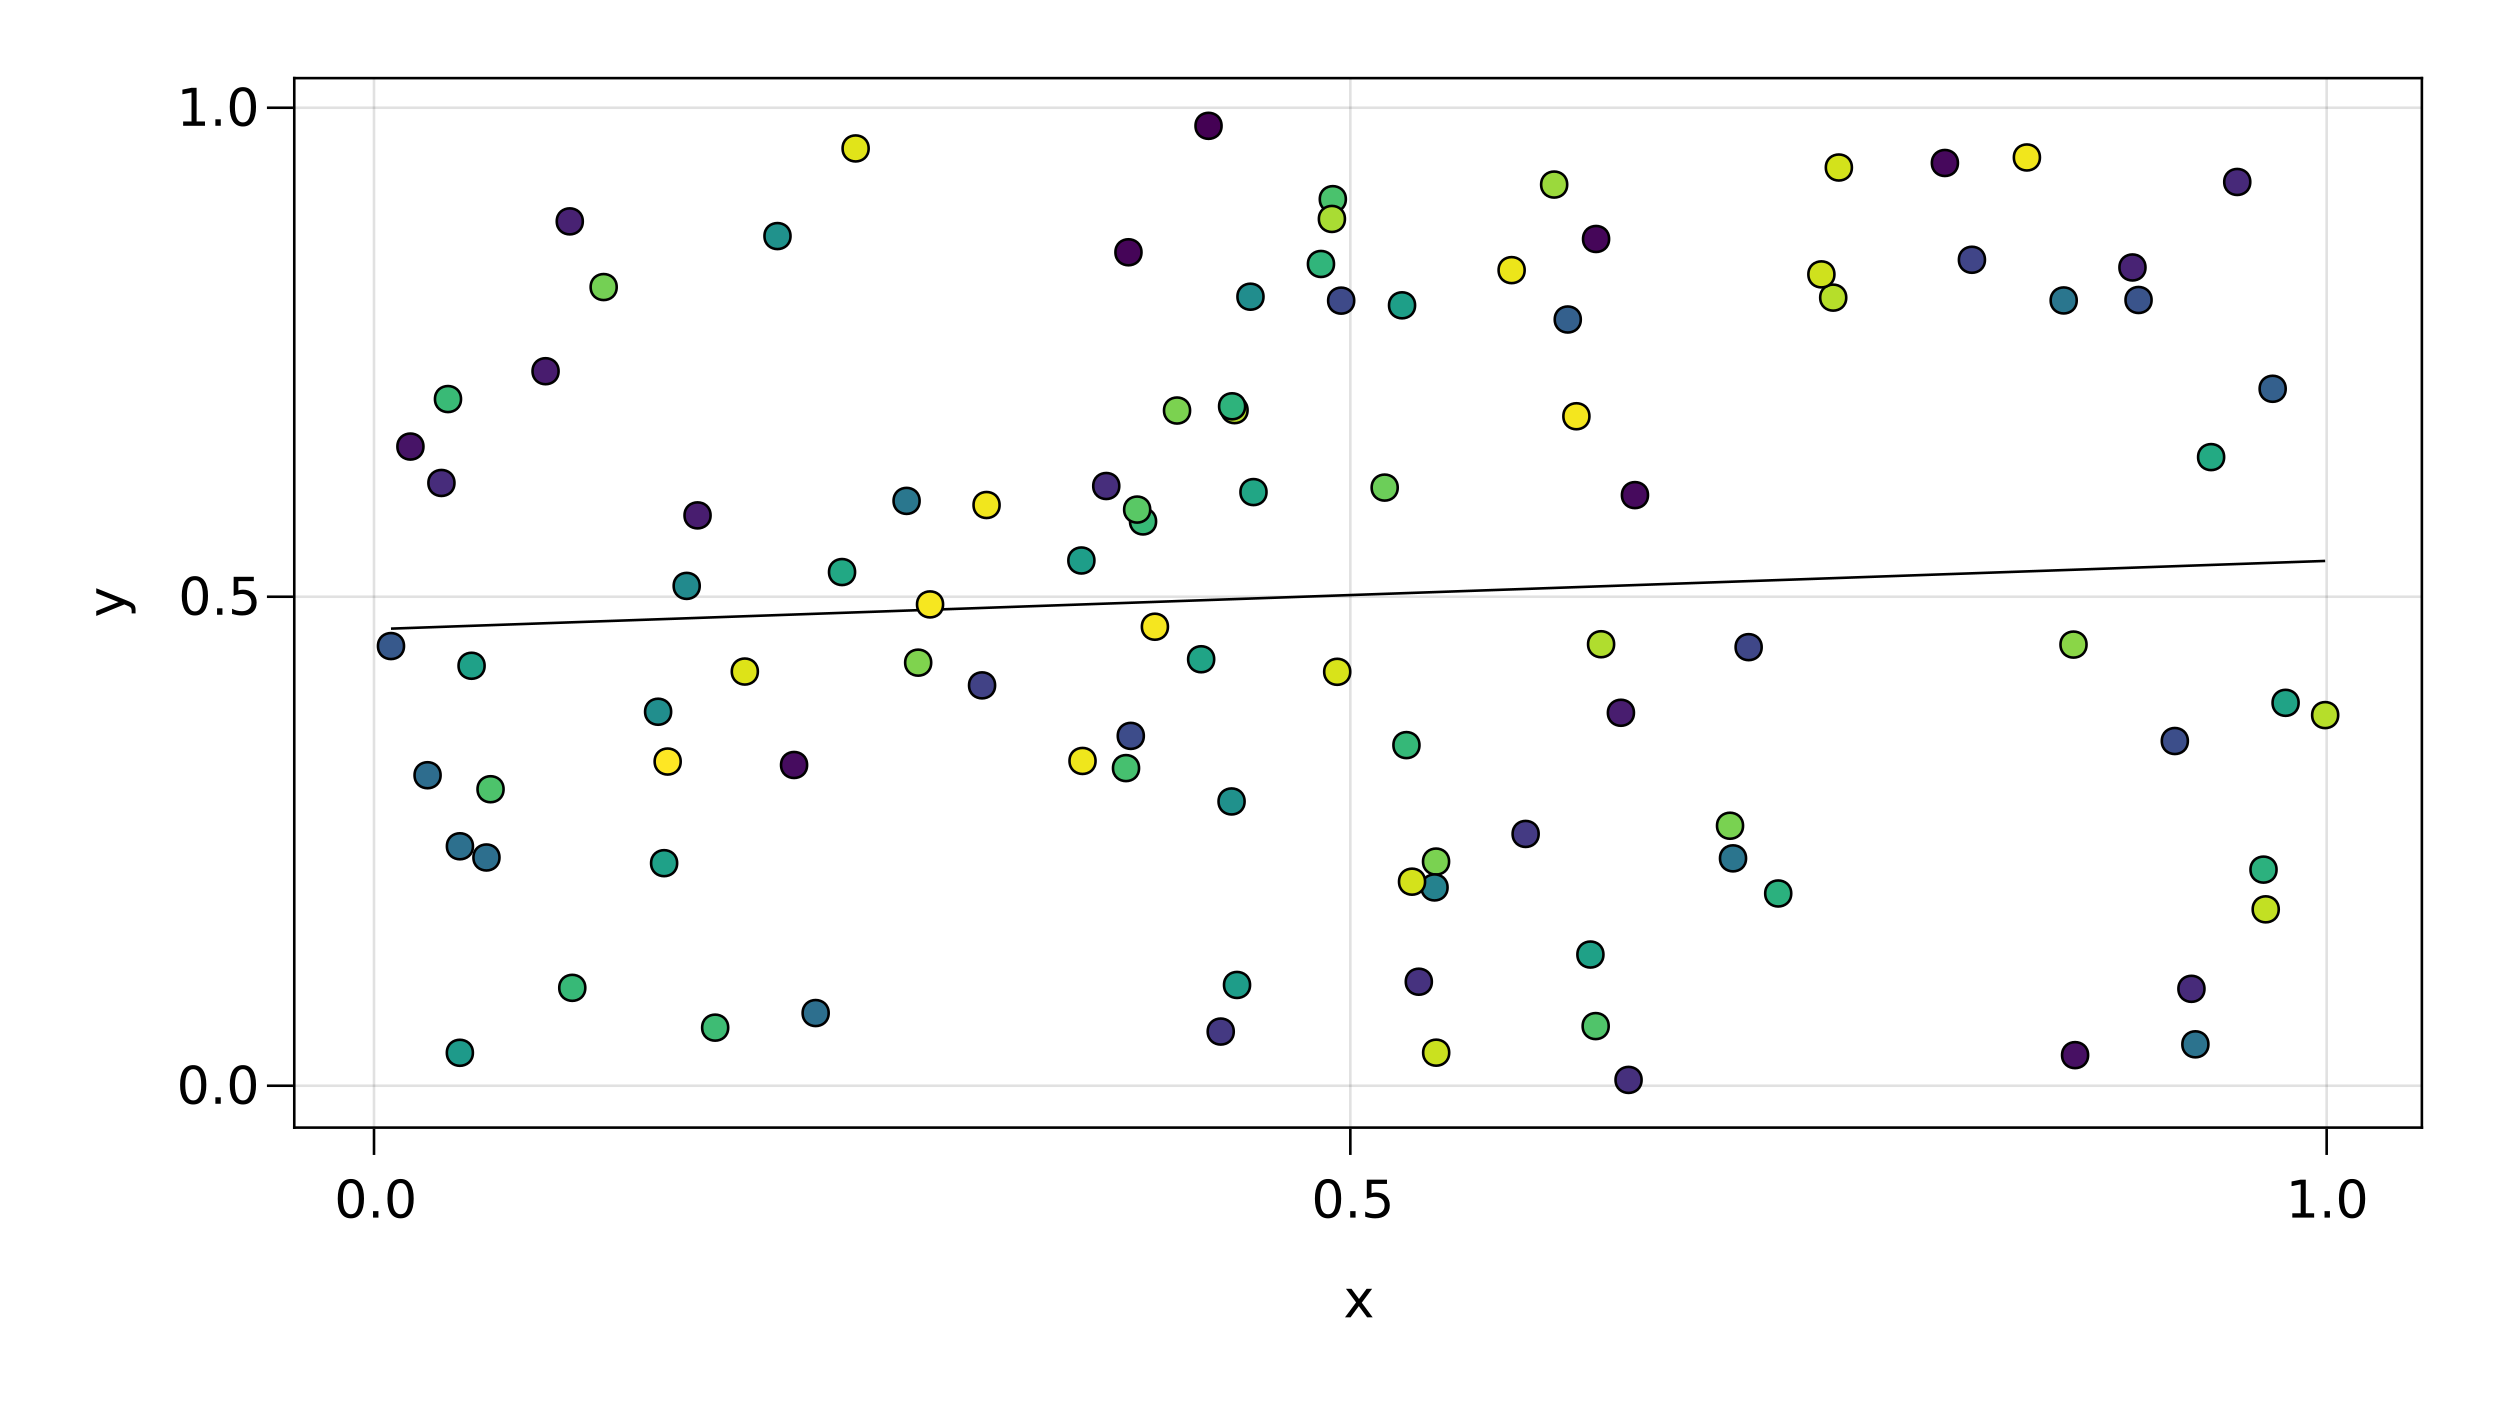 <?xml version="1.0" encoding="UTF-8"?>
<svg xmlns="http://www.w3.org/2000/svg" xmlns:xlink="http://www.w3.org/1999/xlink" width="960pt" height="540pt" viewBox="0 0 960 540" version="1.1">
<defs>
<g>
<symbol overflow="visible" id="glyph0-0">
<path style="stroke:none;" d="M 1 3.531 L 1 -14.109 L 11 -14.109 L 11 3.531 Z M 2.125 2.422 L 9.891 2.422 L 9.891 -12.984 L 2.125 -12.984 Z M 2.125 2.422 "/>
</symbol>
<symbol overflow="visible" id="glyph0-1">
<path style="stroke:none;" d="M 6.359 -13.281 C 5.336 -13.281 4.57 -12.781 4.062 -11.781 C 3.551 -10.781 3.297 -9.281 3.297 -7.281 C 3.297 -5.281 3.551 -3.781 4.062 -2.781 C 4.57 -1.781 5.336 -1.281 6.359 -1.281 C 7.379 -1.281 8.145 -1.781 8.656 -2.781 C 9.164 -3.781 9.422 -5.281 9.422 -7.281 C 9.422 -9.281 9.164 -10.781 8.656 -11.781 C 8.145 -12.781 7.379 -13.281 6.359 -13.281 Z M 6.359 -14.844 C 7.992 -14.844 9.238 -14.195 10.094 -12.906 C 10.957 -11.613 11.391 -9.738 11.391 -7.281 C 11.391 -4.82 10.957 -2.945 10.094 -1.656 C 9.238 -0.363 7.992 0.281 6.359 0.281 C 4.723 0.281 3.473 -0.363 2.609 -1.656 C 1.742 -2.945 1.312 -4.82 1.312 -7.281 C 1.312 -9.738 1.742 -11.613 2.609 -12.906 C 3.473 -14.195 4.723 -14.844 6.359 -14.844 Z M 6.359 -14.844 "/>
</symbol>
<symbol overflow="visible" id="glyph1-0">
<path style="stroke:none;" d="M 1 3.531 L 1 -14.109 L 11 -14.109 L 11 3.531 Z M 2.125 2.422 L 9.891 2.422 L 9.891 -12.984 L 2.125 -12.984 Z M 2.125 2.422 "/>
</symbol>
<symbol overflow="visible" id="glyph1-1">
<path style="stroke:none;" d="M 2.141 -2.484 L 4.203 -2.484 L 4.203 0 L 2.141 0 Z M 2.141 -2.484 "/>
</symbol>
<symbol overflow="visible" id="glyph1-2">
<path style="stroke:none;" d="M 6.359 -13.281 C 5.336 -13.281 4.57 -12.781 4.062 -11.781 C 3.551 -10.781 3.297 -9.281 3.297 -7.281 C 3.297 -5.281 3.551 -3.781 4.062 -2.781 C 4.57 -1.781 5.336 -1.281 6.359 -1.281 C 7.379 -1.281 8.145 -1.781 8.656 -2.781 C 9.164 -3.781 9.422 -5.281 9.422 -7.281 C 9.422 -9.281 9.164 -10.781 8.656 -11.781 C 8.145 -12.781 7.379 -13.281 6.359 -13.281 Z M 6.359 -14.844 C 7.992 -14.844 9.238 -14.195 10.094 -12.906 C 10.957 -11.613 11.391 -9.738 11.391 -7.281 C 11.391 -4.82 10.957 -2.945 10.094 -1.656 C 9.238 -0.363 7.992 0.281 6.359 0.281 C 4.723 0.281 3.473 -0.363 2.609 -1.656 C 1.742 -2.945 1.312 -4.82 1.312 -7.281 C 1.312 -9.738 1.742 -11.613 2.609 -12.906 C 3.473 -14.195 4.723 -14.844 6.359 -14.844 Z M 6.359 -14.844 "/>
</symbol>
<symbol overflow="visible" id="glyph1-3">
<path style="stroke:none;" d="M 2.156 -14.578 L 9.906 -14.578 L 9.906 -12.922 L 3.969 -12.922 L 3.969 -9.344 C 4.25 -9.445 4.531 -9.52 4.812 -9.562 C 5.102 -9.613 5.395 -9.641 5.688 -9.641 C 7.312 -9.641 8.598 -9.191 9.547 -8.297 C 10.504 -7.41 10.984 -6.203 10.984 -4.672 C 10.984 -3.109 10.492 -1.891 9.516 -1.016 C 8.535 -0.148 7.156 0.281 5.375 0.281 C 4.77 0.281 4.148 0.227 3.516 0.125 C 2.879 0.02 2.223 -0.133 1.547 -0.344 L 1.547 -2.328 C 2.129 -2.004 2.734 -1.766 3.359 -1.609 C 3.984 -1.453 4.645 -1.375 5.344 -1.375 C 6.469 -1.375 7.359 -1.672 8.016 -2.266 C 8.672 -2.859 9 -3.66 9 -4.672 C 9 -5.691 8.672 -6.5 8.016 -7.094 C 7.359 -7.688 6.469 -7.984 5.344 -7.984 C 4.812 -7.984 4.285 -7.922 3.766 -7.797 C 3.242 -7.68 2.707 -7.5 2.156 -7.25 Z M 2.156 -14.578 "/>
</symbol>
<symbol overflow="visible" id="glyph1-4">
<path style="stroke:none;" d="M 2.484 -1.656 L 5.703 -1.656 L 5.703 -12.781 L 2.203 -12.078 L 2.203 -13.875 L 5.688 -14.578 L 7.656 -14.578 L 7.656 -1.656 L 10.875 -1.656 L 10.875 0 L 2.484 0 Z M 2.484 -1.656 "/>
</symbol>
<symbol overflow="visible" id="glyph2-0">
<path style="stroke:none;" d="M 1 3.531 L 1 -14.109 L 11 -14.109 L 11 3.531 Z M 2.125 2.422 L 9.891 2.422 L 9.891 -12.984 L 2.125 -12.984 Z M 2.125 2.422 "/>
</symbol>
<symbol overflow="visible" id="glyph2-1">
<path style="stroke:none;" d="M 6.359 -13.281 C 5.336 -13.281 4.57 -12.781 4.062 -11.781 C 3.551 -10.781 3.297 -9.281 3.297 -7.281 C 3.297 -5.281 3.551 -3.781 4.062 -2.781 C 4.57 -1.781 5.336 -1.281 6.359 -1.281 C 7.379 -1.281 8.145 -1.781 8.656 -2.781 C 9.164 -3.781 9.422 -5.281 9.422 -7.281 C 9.422 -9.281 9.164 -10.781 8.656 -11.781 C 8.145 -12.781 7.379 -13.281 6.359 -13.281 Z M 6.359 -14.844 C 7.992 -14.844 9.238 -14.195 10.094 -12.906 C 10.957 -11.613 11.391 -9.738 11.391 -7.281 C 11.391 -4.82 10.957 -2.945 10.094 -1.656 C 9.238 -0.363 7.992 0.281 6.359 0.281 C 4.723 0.281 3.473 -0.363 2.609 -1.656 C 1.742 -2.945 1.312 -4.82 1.312 -7.281 C 1.312 -9.738 1.742 -11.613 2.609 -12.906 C 3.473 -14.195 4.723 -14.844 6.359 -14.844 Z M 6.359 -14.844 "/>
</symbol>
<symbol overflow="visible" id="glyph3-0">
<path style="stroke:none;" d="M 1 3.531 L 1 -14.109 L 11 -14.109 L 11 3.531 Z M 2.125 2.422 L 9.891 2.422 L 9.891 -12.984 L 2.125 -12.984 Z M 2.125 2.422 "/>
</symbol>
<symbol overflow="visible" id="glyph3-1">
<path style="stroke:none;" d="M 10.984 -10.938 L 7.016 -5.609 L 11.188 0 L 9.062 0 L 5.875 -4.297 L 2.703 0 L 0.578 0 L 4.828 -5.719 L 0.938 -10.938 L 3.062 -10.938 L 5.953 -7.047 L 8.859 -10.938 Z M 10.984 -10.938 "/>
</symbol>
<symbol overflow="visible" id="glyph4-0">
<path style="stroke:none;" d="M 1 3.531 L 1 -14.109 L 11 -14.109 L 11 3.531 Z M 2.125 2.422 L 9.891 2.422 L 9.891 -12.984 L 2.125 -12.984 Z M 2.125 2.422 "/>
</symbol>
<symbol overflow="visible" id="glyph4-1">
<path style="stroke:none;" d="M 6.359 -13.281 C 5.336 -13.281 4.57 -12.781 4.062 -11.781 C 3.551 -10.781 3.297 -9.281 3.297 -7.281 C 3.297 -5.281 3.551 -3.781 4.062 -2.781 C 4.57 -1.781 5.336 -1.281 6.359 -1.281 C 7.379 -1.281 8.145 -1.781 8.656 -2.781 C 9.164 -3.781 9.422 -5.281 9.422 -7.281 C 9.422 -9.281 9.164 -10.781 8.656 -11.781 C 8.145 -12.781 7.379 -13.281 6.359 -13.281 Z M 6.359 -14.844 C 7.992 -14.844 9.238 -14.195 10.094 -12.906 C 10.957 -11.613 11.391 -9.738 11.391 -7.281 C 11.391 -4.82 10.957 -2.945 10.094 -1.656 C 9.238 -0.363 7.992 0.281 6.359 0.281 C 4.723 0.281 3.473 -0.363 2.609 -1.656 C 1.742 -2.945 1.312 -4.82 1.312 -7.281 C 1.312 -9.738 1.742 -11.613 2.609 -12.906 C 3.473 -14.195 4.723 -14.844 6.359 -14.844 Z M 6.359 -14.844 "/>
</symbol>
<symbol overflow="visible" id="glyph5-0">
<path style="stroke:none;" d="M 1 3.531 L 1 -14.109 L 11 -14.109 L 11 3.531 Z M 2.125 2.422 L 9.891 2.422 L 9.891 -12.984 L 2.125 -12.984 Z M 2.125 2.422 "/>
</symbol>
<symbol overflow="visible" id="glyph5-1">
<path style="stroke:none;" d="M 2.141 -2.484 L 4.203 -2.484 L 4.203 0 L 2.141 0 Z M 2.141 -2.484 "/>
</symbol>
<symbol overflow="visible" id="glyph5-2">
<path style="stroke:none;" d="M 6.359 -13.281 C 5.336 -13.281 4.57 -12.781 4.062 -11.781 C 3.551 -10.781 3.297 -9.281 3.297 -7.281 C 3.297 -5.281 3.551 -3.781 4.062 -2.781 C 4.57 -1.781 5.336 -1.281 6.359 -1.281 C 7.379 -1.281 8.145 -1.781 8.656 -2.781 C 9.164 -3.781 9.422 -5.281 9.422 -7.281 C 9.422 -9.281 9.164 -10.781 8.656 -11.781 C 8.145 -12.781 7.379 -13.281 6.359 -13.281 Z M 6.359 -14.844 C 7.992 -14.844 9.238 -14.195 10.094 -12.906 C 10.957 -11.613 11.391 -9.738 11.391 -7.281 C 11.391 -4.82 10.957 -2.945 10.094 -1.656 C 9.238 -0.363 7.992 0.281 6.359 0.281 C 4.723 0.281 3.473 -0.363 2.609 -1.656 C 1.742 -2.945 1.312 -4.82 1.312 -7.281 C 1.312 -9.738 1.742 -11.613 2.609 -12.906 C 3.473 -14.195 4.723 -14.844 6.359 -14.844 Z M 6.359 -14.844 "/>
</symbol>
<symbol overflow="visible" id="glyph6-0">
<path style="stroke:none;" d="M 1 3.531 L 1 -14.109 L 11 -14.109 L 11 3.531 Z M 2.125 2.422 L 9.891 2.422 L 9.891 -12.984 L 2.125 -12.984 Z M 2.125 2.422 "/>
</symbol>
<symbol overflow="visible" id="glyph6-1">
<path style="stroke:none;" d="M 6.359 -13.281 C 5.336 -13.281 4.57 -12.781 4.062 -11.781 C 3.551 -10.781 3.297 -9.281 3.297 -7.281 C 3.297 -5.281 3.551 -3.781 4.062 -2.781 C 4.57 -1.781 5.336 -1.281 6.359 -1.281 C 7.379 -1.281 8.145 -1.781 8.656 -2.781 C 9.164 -3.781 9.422 -5.281 9.422 -7.281 C 9.422 -9.281 9.164 -10.781 8.656 -11.781 C 8.145 -12.781 7.379 -13.281 6.359 -13.281 Z M 6.359 -14.844 C 7.992 -14.844 9.238 -14.195 10.094 -12.906 C 10.957 -11.613 11.391 -9.738 11.391 -7.281 C 11.391 -4.82 10.957 -2.945 10.094 -1.656 C 9.238 -0.363 7.992 0.281 6.359 0.281 C 4.723 0.281 3.473 -0.363 2.609 -1.656 C 1.742 -2.945 1.312 -4.82 1.312 -7.281 C 1.312 -9.738 1.742 -11.613 2.609 -12.906 C 3.473 -14.195 4.723 -14.844 6.359 -14.844 Z M 6.359 -14.844 "/>
</symbol>
<symbol overflow="visible" id="glyph7-0">
<path style="stroke:none;" d="M 1 3.531 L 1 -14.109 L 11 -14.109 L 11 3.531 Z M 2.125 2.422 L 9.891 2.422 L 9.891 -12.984 L 2.125 -12.984 Z M 2.125 2.422 "/>
</symbol>
<symbol overflow="visible" id="glyph7-1">
<path style="stroke:none;" d="M 2.141 -2.484 L 4.203 -2.484 L 4.203 0 L 2.141 0 Z M 2.141 -2.484 "/>
</symbol>
<symbol overflow="visible" id="glyph7-2">
<path style="stroke:none;" d="M 2.156 -14.578 L 9.906 -14.578 L 9.906 -12.922 L 3.969 -12.922 L 3.969 -9.344 C 4.25 -9.445 4.531 -9.52 4.812 -9.562 C 5.102 -9.613 5.395 -9.641 5.688 -9.641 C 7.312 -9.641 8.598 -9.191 9.547 -8.297 C 10.504 -7.41 10.984 -6.203 10.984 -4.672 C 10.984 -3.109 10.492 -1.891 9.516 -1.016 C 8.535 -0.148 7.156 0.281 5.375 0.281 C 4.77 0.281 4.148 0.227 3.516 0.125 C 2.879 0.02 2.223 -0.133 1.547 -0.344 L 1.547 -2.328 C 2.129 -2.004 2.734 -1.766 3.359 -1.609 C 3.984 -1.453 4.645 -1.375 5.344 -1.375 C 6.469 -1.375 7.359 -1.672 8.016 -2.266 C 8.672 -2.859 9 -3.66 9 -4.672 C 9 -5.691 8.672 -6.5 8.016 -7.094 C 7.359 -7.688 6.469 -7.984 5.344 -7.984 C 4.812 -7.984 4.285 -7.922 3.766 -7.797 C 3.242 -7.68 2.707 -7.5 2.156 -7.25 Z M 2.156 -14.578 "/>
</symbol>
<symbol overflow="visible" id="glyph8-0">
<path style="stroke:none;" d="M 1 3.531 L 1 -14.109 L 11 -14.109 L 11 3.531 Z M 2.125 2.422 L 9.891 2.422 L 9.891 -12.984 L 2.125 -12.984 Z M 2.125 2.422 "/>
</symbol>
<symbol overflow="visible" id="glyph8-1">
<path style="stroke:none;" d="M 2.484 -1.656 L 5.703 -1.656 L 5.703 -12.781 L 2.203 -12.078 L 2.203 -13.875 L 5.688 -14.578 L 7.656 -14.578 L 7.656 -1.656 L 10.875 -1.656 L 10.875 0 L 2.484 0 Z M 2.484 -1.656 "/>
</symbol>
<symbol overflow="visible" id="glyph9-0">
<path style="stroke:none;" d="M 1 3.531 L 1 -14.109 L 11 -14.109 L 11 3.531 Z M 2.125 2.422 L 9.891 2.422 L 9.891 -12.984 L 2.125 -12.984 Z M 2.125 2.422 "/>
</symbol>
<symbol overflow="visible" id="glyph9-1">
<path style="stroke:none;" d="M 2.141 -2.484 L 4.203 -2.484 L 4.203 0 L 2.141 0 Z M 2.141 -2.484 "/>
</symbol>
<symbol overflow="visible" id="glyph9-2">
<path style="stroke:none;" d="M 6.359 -13.281 C 5.336 -13.281 4.57 -12.781 4.062 -11.781 C 3.551 -10.781 3.297 -9.281 3.297 -7.281 C 3.297 -5.281 3.551 -3.781 4.062 -2.781 C 4.57 -1.781 5.336 -1.281 6.359 -1.281 C 7.379 -1.281 8.145 -1.781 8.656 -2.781 C 9.164 -3.781 9.422 -5.281 9.422 -7.281 C 9.422 -9.281 9.164 -10.781 8.656 -11.781 C 8.145 -12.781 7.379 -13.281 6.359 -13.281 Z M 6.359 -14.844 C 7.992 -14.844 9.238 -14.195 10.094 -12.906 C 10.957 -11.613 11.391 -9.738 11.391 -7.281 C 11.391 -4.82 10.957 -2.945 10.094 -1.656 C 9.238 -0.363 7.992 0.281 6.359 0.281 C 4.723 0.281 3.473 -0.363 2.609 -1.656 C 1.742 -2.945 1.312 -4.82 1.312 -7.281 C 1.312 -9.738 1.742 -11.613 2.609 -12.906 C 3.473 -14.195 4.723 -14.844 6.359 -14.844 Z M 6.359 -14.844 "/>
</symbol>
<symbol overflow="visible" id="glyph10-0">
<path style="stroke:none;" d="M 3.531 -1 L -14.109 -1 L -14.109 -11 L 3.531 -11 Z M 2.422 -2.125 L 2.422 -9.891 L -12.984 -9.891 L -12.984 -2.125 Z M 2.422 -2.125 "/>
</symbol>
<symbol overflow="visible" id="glyph10-1">
<path style="stroke:none;" d="M 1.016 -6.438 C 2.316 -5.926 3.164 -5.43 3.562 -4.953 C 3.957 -4.473 4.156 -3.828 4.156 -3.016 L 4.156 -1.578 L 2.656 -1.578 L 2.656 -2.641 C 2.656 -3.129 2.535 -3.508 2.297 -3.781 C 2.066 -4.062 1.516 -4.367 0.641 -4.703 L -0.172 -5.016 L -10.938 -0.594 L -10.938 -2.5 L -2.391 -5.922 L -10.938 -9.344 L -10.938 -11.234 Z M 1.016 -6.438 "/>
</symbol>
</g>
<clipPath id="clip1">
  <path d="M 606 395 L 645 395 L 645 433 L 606 433 Z M 606 395 "/>
</clipPath>
<clipPath id="clip2">
  <path d="M 444 30 L 484 30 L 484 68 L 444 68 Z M 444 30 "/>
</clipPath>
</defs>
<g id="surface26">
<rect x="0" y="0" width="960" height="540" style="fill:rgb(100%,100%,100%);fill-opacity:1;stroke:none;"/>
<path style=" stroke:none;fill-rule:nonzero;fill:rgb(100%,100%,100%);fill-opacity:1;" d="M 113 433 L 930 433 L 930 30 L 113 30 Z M 113 433 "/>
<path style="fill:none;stroke-width:1;stroke-linecap:butt;stroke-linejoin:miter;stroke:rgb(0%,0%,0%);stroke-opacity:0.12;stroke-miterlimit:10;" d="M 143.621 433 L 143.621 30 "/>
<path style="fill:none;stroke-width:1;stroke-linecap:butt;stroke-linejoin:miter;stroke:rgb(0%,0%,0%);stroke-opacity:0.12;stroke-miterlimit:10;" d="M 518.531 433 L 518.531 30 "/>
<path style="fill:none;stroke-width:1;stroke-linecap:butt;stroke-linejoin:miter;stroke:rgb(0%,0%,0%);stroke-opacity:0.12;stroke-miterlimit:10;" d="M 893.438 433 L 893.438 30 "/>
<path style="fill:none;stroke-width:1;stroke-linecap:butt;stroke-linejoin:miter;stroke:rgb(0%,0%,0%);stroke-opacity:0.12;stroke-miterlimit:10;" d="M 113 416.922 L 930 416.922 "/>
<path style="fill:none;stroke-width:1;stroke-linecap:butt;stroke-linejoin:miter;stroke:rgb(0%,0%,0%);stroke-opacity:0.12;stroke-miterlimit:10;" d="M 113 229.148 L 930 229.148 "/>
<path style="fill:none;stroke-width:1;stroke-linecap:butt;stroke-linejoin:miter;stroke:rgb(0%,0%,0%);stroke-opacity:0.12;stroke-miterlimit:10;" d="M 113 41.375 L 930 41.375 "/>
<g style="fill:rgb(0%,0%,0%);fill-opacity:1;">
  <use xlink:href="#glyph0-1" x="128.383" y="467.562"/>
</g>
<g style="fill:rgb(0%,0%,0%);fill-opacity:1;">
  <use xlink:href="#glyph1-1" x="141.109" y="467.562"/>
</g>
<g style="fill:rgb(0%,0%,0%);fill-opacity:1;">
  <use xlink:href="#glyph1-2" x="147.465" y="467.562"/>
</g>
<g style="fill:rgb(0%,0%,0%);fill-opacity:1;">
  <use xlink:href="#glyph2-1" x="503.613" y="467.562"/>
</g>
<g style="fill:rgb(0%,0%,0%);fill-opacity:1;">
  <use xlink:href="#glyph1-1" x="516.336" y="467.562"/>
</g>
<g style="fill:rgb(0%,0%,0%);fill-opacity:1;">
  <use xlink:href="#glyph1-3" x="522.695" y="467.562"/>
</g>
<g style="fill:rgb(0%,0%,0%);fill-opacity:1;">
  <use xlink:href="#glyph1-4" x="877.758" y="467.562"/>
</g>
<g style="fill:rgb(0%,0%,0%);fill-opacity:1;">
  <use xlink:href="#glyph1-1" x="890.484" y="467.562"/>
</g>
<g style="fill:rgb(0%,0%,0%);fill-opacity:1;">
  <use xlink:href="#glyph1-2" x="896.84" y="467.562"/>
</g>
<g style="fill:rgb(0%,0%,0%);fill-opacity:1;">
  <use xlink:href="#glyph3-1" x="515.91" y="505.844"/>
</g>
<g style="fill:rgb(0%,0%,0%);fill-opacity:1;">
  <use xlink:href="#glyph4-1" x="67.84" y="423.844"/>
</g>
<g style="fill:rgb(0%,0%,0%);fill-opacity:1;">
  <use xlink:href="#glyph5-1" x="80.566" y="423.844"/>
</g>
<g style="fill:rgb(0%,0%,0%);fill-opacity:1;">
  <use xlink:href="#glyph5-2" x="86.922" y="423.844"/>
</g>
<g style="fill:rgb(0%,0%,0%);fill-opacity:1;">
  <use xlink:href="#glyph6-1" x="68.484" y="236.07"/>
</g>
<g style="fill:rgb(0%,0%,0%);fill-opacity:1;">
  <use xlink:href="#glyph7-1" x="81.211" y="236.07"/>
</g>
<g style="fill:rgb(0%,0%,0%);fill-opacity:1;">
  <use xlink:href="#glyph7-2" x="87.566" y="236.07"/>
</g>
<g style="fill:rgb(0%,0%,0%);fill-opacity:1;">
  <use xlink:href="#glyph8-1" x="67.84" y="48.297"/>
</g>
<g style="fill:rgb(0%,0%,0%);fill-opacity:1;">
  <use xlink:href="#glyph9-1" x="80.566" y="48.297"/>
</g>
<g style="fill:rgb(0%,0%,0%);fill-opacity:1;">
  <use xlink:href="#glyph9-2" x="86.922" y="48.297"/>
</g>
<g style="fill:rgb(0%,0%,0%);fill-opacity:1;">
  <use xlink:href="#glyph10-1" x="47.898" y="237.121"/>
</g>
<path style="fill:none;stroke-width:1;stroke-linecap:butt;stroke-linejoin:miter;stroke:rgb(0%,0%,0%);stroke-opacity:1;stroke-miterlimit:10;" d="M 150.137 241.395 L 157.637 241.133 L 165.141 240.871 L 172.645 240.605 L 180.145 240.344 L 187.648 240.082 L 195.148 239.82 L 202.652 239.559 L 210.156 239.293 L 217.656 239.031 L 225.16 238.77 L 232.66 238.508 L 240.164 238.246 L 247.668 237.98 L 255.168 237.719 L 262.672 237.457 L 270.172 237.195 L 277.676 236.93 L 285.176 236.668 L 300.184 236.145 L 307.684 235.883 L 315.188 235.617 L 322.688 235.355 L 337.695 234.832 L 345.195 234.566 L 352.699 234.305 L 360.199 234.043 L 375.207 233.52 L 382.707 233.254 L 390.211 232.992 L 397.711 232.73 L 405.215 232.469 L 412.715 232.207 L 420.219 231.941 L 427.723 231.68 L 435.223 231.418 L 442.727 231.156 L 450.227 230.891 L 465.234 230.367 L 472.734 230.105 L 480.238 229.844 L 487.738 229.578 L 502.746 229.055 L 510.246 228.793 L 517.75 228.531 L 525.25 228.266 L 532.754 228.004 L 540.254 227.742 L 547.758 227.48 L 555.262 227.215 L 562.762 226.953 L 570.266 226.691 L 577.766 226.43 L 585.27 226.168 L 592.773 225.902 L 600.273 225.641 L 607.777 225.379 L 615.277 225.117 L 622.781 224.855 L 630.285 224.59 L 637.785 224.328 L 645.289 224.066 L 652.789 223.805 L 660.293 223.539 L 667.793 223.277 L 682.801 222.754 L 690.301 222.492 L 697.805 222.227 L 705.305 221.965 L 720.312 221.441 L 727.812 221.18 L 735.316 220.914 L 742.816 220.652 L 757.824 220.129 L 765.324 219.863 L 772.828 219.602 L 780.328 219.34 L 787.832 219.078 L 795.332 218.816 L 802.836 218.551 L 810.34 218.289 L 817.84 218.027 L 825.344 217.766 L 832.844 217.504 L 840.348 217.238 L 847.852 216.977 L 855.352 216.715 L 862.855 216.453 L 870.355 216.188 L 885.363 215.664 L 892.863 215.402 "/>
<path style="fill-rule:nonzero;fill:rgb(47.663%,82.103%,31.864%);fill-opacity:1;stroke-width:1;stroke-linecap:butt;stroke-linejoin:miter;stroke:rgb(0%,0%,0%);stroke-opacity:1;stroke-miterlimit:10;" d="M 556.445 330.844 C 556.445 337.508 546.445 337.508 546.445 330.844 C 546.445 324.176 556.445 324.176 556.445 330.844 "/>
<path style="fill-rule:nonzero;fill:rgb(27.506%,3.92%,36.547%);fill-opacity:1;stroke-width:1;stroke-linecap:butt;stroke-linejoin:miter;stroke:rgb(0%,0%,0%);stroke-opacity:1;stroke-miterlimit:10;" d="M 632.824 190.125 C 632.824 196.793 622.824 196.793 622.824 190.125 C 622.824 183.461 632.824 183.461 632.824 190.125 "/>
<path style="fill-rule:nonzero;fill:rgb(82.72%,88.494%,10.847%);fill-opacity:1;stroke-width:1;stroke-linecap:butt;stroke-linejoin:miter;stroke:rgb(0%,0%,0%);stroke-opacity:1;stroke-miterlimit:10;" d="M 711.121 64.328 C 711.121 70.996 701.121 70.996 701.121 64.328 C 701.121 57.66 711.121 57.66 711.121 64.328 "/>
<path style="fill-rule:nonzero;fill:rgb(69.114%,86.56%,18.154%);fill-opacity:1;stroke-width:1;stroke-linecap:butt;stroke-linejoin:miter;stroke:rgb(0%,0%,0%);stroke-opacity:1;stroke-miterlimit:10;" d="M 619.816 247.387 C 619.816 254.055 609.816 254.055 609.816 247.387 C 609.816 240.723 619.816 240.723 619.816 247.387 "/>
<path style="fill-rule:nonzero;fill:rgb(18.146%,42.811%,55.716%);fill-opacity:1;stroke-width:1;stroke-linecap:butt;stroke-linejoin:miter;stroke:rgb(0%,0%,0%);stroke-opacity:1;stroke-miterlimit:10;" d="M 169.188 297.688 C 169.188 304.355 159.188 304.355 159.188 297.688 C 159.188 291.02 169.188 291.02 169.188 297.688 "/>
<path style="fill-rule:nonzero;fill:rgb(16.815%,45.998%,55.804%);fill-opacity:1;stroke-width:1;stroke-linecap:butt;stroke-linejoin:miter;stroke:rgb(0%,0%,0%);stroke-opacity:1;stroke-miterlimit:10;" d="M 670.48 329.605 C 670.48 336.273 660.48 336.273 660.48 329.605 C 660.48 322.938 670.48 322.938 670.48 329.605 "/>
<path style="fill-rule:nonzero;fill:rgb(76.074%,87.605%,13.913%);fill-opacity:1;stroke-width:1;stroke-linecap:butt;stroke-linejoin:miter;stroke:rgb(0%,0%,0%);stroke-opacity:1;stroke-miterlimit:10;" d="M 875.035 349.184 C 875.035 355.852 865.035 355.852 865.035 349.184 C 865.035 342.516 875.035 342.516 875.035 349.184 "/>
<path style="fill-rule:nonzero;fill:rgb(24.859%,27.856%,53.424%);fill-opacity:1;stroke-width:1;stroke-linecap:butt;stroke-linejoin:miter;stroke:rgb(0%,0%,0%);stroke-opacity:1;stroke-miterlimit:10;" d="M 676.48 248.508 C 676.48 255.172 666.48 255.172 666.48 248.508 C 666.48 241.84 676.48 241.84 676.48 248.508 "/>
<path style="fill-rule:nonzero;fill:rgb(31.336%,76.808%,41.469%);fill-opacity:1;stroke-width:1;stroke-linecap:butt;stroke-linejoin:miter;stroke:rgb(0%,0%,0%);stroke-opacity:1;stroke-miterlimit:10;" d="M 617.738 394.023 C 617.738 400.688 607.738 400.688 607.738 394.023 C 607.738 387.355 617.738 387.355 617.738 394.023 "/>
<path style="fill-rule:nonzero;fill:rgb(71.4%,86.924%,16.685%);fill-opacity:1;stroke-width:1;stroke-linecap:butt;stroke-linejoin:miter;stroke:rgb(0%,0%,0%);stroke-opacity:1;stroke-miterlimit:10;" d="M 897.863 274.602 C 897.863 281.27 887.863 281.27 887.863 274.602 C 887.863 267.938 897.863 267.938 897.863 274.602 "/>
<path style="fill-rule:nonzero;fill:rgb(71.294%,86.907%,16.753%);fill-opacity:1;stroke-width:1;stroke-linecap:butt;stroke-linejoin:miter;stroke:rgb(0%,0%,0%);stroke-opacity:1;stroke-miterlimit:10;" d="M 708.953 114.289 C 708.953 120.957 698.953 120.957 698.953 114.289 C 698.953 107.625 708.953 107.625 708.953 114.289 "/>
<path style="fill-rule:nonzero;fill:rgb(27.385%,3.407%,36.007%);fill-opacity:1;stroke-width:1;stroke-linecap:butt;stroke-linejoin:miter;stroke:rgb(0%,0%,0%);stroke-opacity:1;stroke-miterlimit:10;" d="M 751.84 62.59 C 751.84 69.258 741.84 69.258 741.84 62.59 C 741.84 55.922 751.84 55.922 751.84 62.59 "/>
<path style="fill-rule:nonzero;fill:rgb(80.894%,88.262%,11.442%);fill-opacity:1;stroke-width:1;stroke-linecap:butt;stroke-linejoin:miter;stroke:rgb(0%,0%,0%);stroke-opacity:1;stroke-miterlimit:10;" d="M 704.414 105.363 C 704.414 112.031 694.414 112.031 694.414 105.363 C 694.414 98.695 704.414 98.695 704.414 105.363 "/>
<path style="fill-rule:nonzero;fill:rgb(21.798%,34.77%,54.993%);fill-opacity:1;stroke-width:1;stroke-linecap:butt;stroke-linejoin:miter;stroke:rgb(0%,0%,0%);stroke-opacity:1;stroke-miterlimit:10;" d="M 155.137 248.086 C 155.137 254.754 145.137 254.754 145.137 248.086 C 145.137 241.422 155.137 241.422 155.137 248.086 "/>
<path style="fill-rule:nonzero;fill:rgb(12.568%,64.003%,52.694%);fill-opacity:1;stroke-width:1;stroke-linecap:butt;stroke-linejoin:miter;stroke:rgb(0%,0%,0%);stroke-opacity:1;stroke-miterlimit:10;" d="M 882.668 269.887 C 882.668 276.551 872.668 276.551 872.668 269.887 C 872.668 263.219 882.668 263.219 882.668 269.887 "/>
<path style="fill-rule:nonzero;fill:rgb(27.745%,18.267%,48.802%);fill-opacity:1;stroke-width:1;stroke-linecap:butt;stroke-linejoin:miter;stroke:rgb(0%,0%,0%);stroke-opacity:1;stroke-miterlimit:10;" d="M 429.801 186.629 C 429.801 193.297 419.801 193.297 419.801 186.629 C 419.801 179.961 429.801 179.961 429.801 186.629 "/>
<path style="fill-rule:nonzero;fill:rgb(29.181%,75.945%,42.68%);fill-opacity:1;stroke-width:1;stroke-linecap:butt;stroke-linejoin:miter;stroke:rgb(0%,0%,0%);stroke-opacity:1;stroke-miterlimit:10;" d="M 516.801 76.477 C 516.801 83.145 506.801 83.145 506.801 76.477 C 506.801 69.809 516.801 69.809 516.801 76.477 "/>
<path style="fill-rule:nonzero;fill:rgb(60.712%,85.078%,23.597%);fill-opacity:1;stroke-width:1;stroke-linecap:butt;stroke-linejoin:miter;stroke:rgb(0%,0%,0%);stroke-opacity:1;stroke-miterlimit:10;" d="M 601.797 70.871 C 601.797 77.539 591.797 77.539 591.797 70.871 C 591.797 64.207 601.797 64.207 601.797 70.871 "/>
<path style="fill-rule:nonzero;fill:rgb(96.449%,90.237%,12.649%);fill-opacity:1;stroke-width:1;stroke-linecap:butt;stroke-linejoin:miter;stroke:rgb(0%,0%,0%);stroke-opacity:1;stroke-miterlimit:10;" d="M 362.137 232.094 C 362.137 238.758 352.137 238.758 352.137 232.094 C 352.137 225.426 362.137 225.426 362.137 232.094 "/>
<path style="fill-rule:nonzero;fill:rgb(21.871%,72.433%,46.702%);fill-opacity:1;stroke-width:1;stroke-linecap:butt;stroke-linejoin:miter;stroke:rgb(0%,0%,0%);stroke-opacity:1;stroke-miterlimit:10;" d="M 443.93 200.23 C 443.93 206.898 433.93 206.898 433.93 200.23 C 433.93 193.566 443.93 193.566 443.93 200.23 "/>
<path style="fill-rule:nonzero;fill:rgb(12.052%,62.393%,53.418%);fill-opacity:1;stroke-width:1;stroke-linecap:butt;stroke-linejoin:miter;stroke:rgb(0%,0%,0%);stroke-opacity:1;stroke-miterlimit:10;" d="M 543.387 117.242 C 543.387 123.91 533.387 123.91 533.387 117.242 C 533.387 110.578 543.387 110.578 543.387 117.242 "/>
<path style="fill-rule:nonzero;fill:rgb(27.17%,2.489%,35.044%);fill-opacity:1;stroke-width:1;stroke-linecap:butt;stroke-linejoin:miter;stroke:rgb(0%,0%,0%);stroke-opacity:1;stroke-miterlimit:10;" d="M 617.891 91.77 C 617.891 98.438 607.891 98.438 607.891 91.77 C 607.891 85.105 617.891 85.105 617.891 91.77 "/>
<path style="fill-rule:nonzero;fill:rgb(25.639%,25.808%,52.694%);fill-opacity:1;stroke-width:1;stroke-linecap:butt;stroke-linejoin:miter;stroke:rgb(0%,0%,0%);stroke-opacity:1;stroke-miterlimit:10;" d="M 382.113 263.18 C 382.113 269.848 372.113 269.848 372.113 263.18 C 372.113 256.516 382.113 256.516 382.113 263.18 "/>
<path style="fill-rule:nonzero;fill:rgb(27.454%,75.175%,43.633%);fill-opacity:1;stroke-width:1;stroke-linecap:butt;stroke-linejoin:miter;stroke:rgb(0%,0%,0%);stroke-opacity:1;stroke-miterlimit:10;" d="M 437.391 294.953 C 437.391 301.621 427.391 301.621 427.391 294.953 C 427.391 288.285 437.391 288.285 437.391 294.953 "/>
<path style="fill-rule:nonzero;fill:rgb(86.474%,88.971%,9.623%);fill-opacity:1;stroke-width:1;stroke-linecap:butt;stroke-linejoin:miter;stroke:rgb(0%,0%,0%);stroke-opacity:1;stroke-miterlimit:10;" d="M 291.012 257.875 C 291.012 264.543 281.012 264.543 281.012 257.875 C 281.012 251.207 291.012 251.207 291.012 257.875 "/>
<path style="fill-rule:nonzero;fill:rgb(84.596%,88.732%,10.235%);fill-opacity:1;stroke-width:1;stroke-linecap:butt;stroke-linejoin:miter;stroke:rgb(0%,0%,0%);stroke-opacity:1;stroke-miterlimit:10;" d="M 518.488 257.973 C 518.488 264.641 508.488 264.641 508.488 257.973 C 508.488 251.309 518.488 251.309 518.488 257.973 "/>
<path style="fill-rule:nonzero;fill:rgb(24.37%,73.75%,45.333%);fill-opacity:1;stroke-width:1;stroke-linecap:butt;stroke-linejoin:miter;stroke:rgb(0%,0%,0%);stroke-opacity:1;stroke-miterlimit:10;" d="M 279.625 394.617 C 279.625 401.285 269.625 401.285 269.625 394.617 C 269.625 387.949 279.625 387.949 279.625 394.617 "/>
<path style="fill-rule:nonzero;fill:rgb(12.23%,63.03%,53.141%);fill-opacity:1;stroke-width:1;stroke-linecap:butt;stroke-linejoin:miter;stroke:rgb(0%,0%,0%);stroke-opacity:1;stroke-miterlimit:10;" d="M 186.086 255.652 C 186.086 262.32 176.086 262.32 176.086 255.652 C 176.086 248.988 186.086 248.988 186.086 255.652 "/>
<path style="fill-rule:nonzero;fill:rgb(95.397%,90.098%,12.011%);fill-opacity:1;stroke-width:1;stroke-linecap:butt;stroke-linejoin:miter;stroke:rgb(0%,0%,0%);stroke-opacity:1;stroke-miterlimit:10;" d="M 610.336 159.844 C 610.336 166.508 600.336 166.508 600.336 159.844 C 600.336 153.176 610.336 153.176 610.336 159.844 "/>
<path style="fill-rule:nonzero;fill:rgb(16.8%,69.154%,49.571%);fill-opacity:1;stroke-width:1;stroke-linecap:butt;stroke-linejoin:miter;stroke:rgb(0%,0%,0%);stroke-opacity:1;stroke-miterlimit:10;" d="M 687.836 343.098 C 687.836 349.766 677.836 349.766 677.836 343.098 C 677.836 336.43 687.836 336.43 687.836 343.098 "/>
<path style="fill-rule:nonzero;fill:rgb(93.666%,89.87%,10.96%);fill-opacity:1;stroke-width:1;stroke-linecap:butt;stroke-linejoin:miter;stroke:rgb(0%,0%,0%);stroke-opacity:1;stroke-miterlimit:10;" d="M 420.688 292.203 C 420.688 298.871 410.688 298.871 410.688 292.203 C 410.688 285.535 420.688 285.535 420.688 292.203 "/>
<path style="fill-rule:nonzero;fill:rgb(14.012%,66.436%,51.397%);fill-opacity:1;stroke-width:1;stroke-linecap:butt;stroke-linejoin:miter;stroke:rgb(0%,0%,0%);stroke-opacity:1;stroke-miterlimit:10;" d="M 854.066 175.531 C 854.066 182.199 844.066 182.199 844.066 175.531 C 844.066 168.863 854.066 168.863 854.066 175.531 "/>
<path style="fill-rule:nonzero;fill:rgb(24.326%,29.142%,53.807%);fill-opacity:1;stroke-width:1;stroke-linecap:butt;stroke-linejoin:miter;stroke:rgb(0%,0%,0%);stroke-opacity:1;stroke-miterlimit:10;" d="M 520.008 115.445 C 520.008 122.109 510.008 122.109 510.008 115.445 C 510.008 108.777 520.008 108.777 520.008 115.445 "/>
<path style="fill-rule:nonzero;fill:rgb(13.012%,65.087%,52.177%);fill-opacity:1;stroke-width:1;stroke-linecap:butt;stroke-linejoin:miter;stroke:rgb(0%,0%,0%);stroke-opacity:1;stroke-miterlimit:10;" d="M 486.336 188.961 C 486.336 195.629 476.336 195.629 476.336 188.961 C 476.336 182.297 486.336 182.297 486.336 188.961 "/>
<path style="fill-rule:nonzero;fill:rgb(12.57%,57.371%,54.91%);fill-opacity:1;stroke-width:1;stroke-linecap:butt;stroke-linejoin:miter;stroke:rgb(0%,0%,0%);stroke-opacity:1;stroke-miterlimit:10;" d="M 303.555 90.652 C 303.555 97.32 293.555 97.32 293.555 90.652 C 293.555 83.988 303.555 83.988 303.555 90.652 "/>
<path style="fill-rule:nonzero;fill:rgb(47.471%,82.055%,31.983%);fill-opacity:1;stroke-width:1;stroke-linecap:butt;stroke-linejoin:miter;stroke:rgb(0%,0%,0%);stroke-opacity:1;stroke-miterlimit:10;" d="M 669.332 317.086 C 669.332 323.75 659.332 323.75 659.332 317.086 C 659.332 310.418 669.332 310.418 669.332 317.086 "/>
<path style="fill-rule:nonzero;fill:rgb(13.53%,65.785%,51.774%);fill-opacity:1;stroke-width:1;stroke-linecap:butt;stroke-linejoin:miter;stroke:rgb(0%,0%,0%);stroke-opacity:1;stroke-miterlimit:10;" d="M 328.344 219.668 C 328.344 226.336 318.344 226.336 318.344 219.668 C 318.344 213 328.344 213 328.344 219.668 "/>
<path style="fill-rule:nonzero;fill:rgb(99.325%,90.616%,14.394%);fill-opacity:1;stroke-width:1;stroke-linecap:butt;stroke-linejoin:miter;stroke:rgb(0%,0%,0%);stroke-opacity:1;stroke-miterlimit:10;" d="M 261.383 292.434 C 261.383 299.098 251.383 299.098 251.383 292.434 C 251.383 285.766 261.383 285.766 261.383 292.434 "/>
<path style="fill-rule:nonzero;fill:rgb(27.902%,6.584%,39.028%);fill-opacity:1;stroke-width:1;stroke-linecap:butt;stroke-linejoin:miter;stroke:rgb(0%,0%,0%);stroke-opacity:1;stroke-miterlimit:10;" d="M 801.832 405.176 C 801.832 411.84 791.832 411.84 791.832 405.176 C 791.832 398.508 801.832 398.508 801.832 405.176 "/>
<path style="fill-rule:nonzero;fill:rgb(27.43%,19.748%,49.71%);fill-opacity:1;stroke-width:1;stroke-linecap:butt;stroke-linejoin:miter;stroke:rgb(0%,0%,0%);stroke-opacity:1;stroke-miterlimit:10;" d="M 549.824 376.98 C 549.824 383.645 539.824 383.645 539.824 376.98 C 539.824 370.312 549.824 370.312 549.824 376.98 "/>
<path style="fill-rule:nonzero;fill:rgb(27.076%,2.09%,34.625%);fill-opacity:1;stroke-width:1;stroke-linecap:butt;stroke-linejoin:miter;stroke:rgb(0%,0%,0%);stroke-opacity:1;stroke-miterlimit:10;" d="M 438.328 96.875 C 438.328 103.539 428.328 103.539 428.328 96.875 C 428.328 90.207 438.328 90.207 438.328 96.875 "/>
<path style="fill-rule:nonzero;fill:rgb(49.813%,82.646%,30.528%);fill-opacity:1;stroke-width:1;stroke-linecap:butt;stroke-linejoin:miter;stroke:rgb(0%,0%,0%);stroke-opacity:1;stroke-miterlimit:10;" d="M 357.578 254.461 C 357.578 261.129 347.578 261.129 347.578 254.461 C 347.578 247.793 357.578 247.793 357.578 254.461 "/>
<path style="fill-rule:nonzero;fill:rgb(42.357%,80.601%,35.079%);fill-opacity:1;stroke-width:1;stroke-linecap:butt;stroke-linejoin:miter;stroke:rgb(0%,0%,0%);stroke-opacity:1;stroke-miterlimit:10;" d="M 536.719 187.238 C 536.719 193.906 526.719 193.906 526.719 187.238 C 526.719 180.57 536.719 180.57 536.719 187.238 "/>
<path style="fill-rule:nonzero;fill:rgb(13.182%,55.413%,55.269%);fill-opacity:1;stroke-width:1;stroke-linecap:butt;stroke-linejoin:miter;stroke:rgb(0%,0%,0%);stroke-opacity:1;stroke-miterlimit:10;" d="M 485.18 113.934 C 485.18 120.602 475.18 120.602 475.18 113.934 C 475.18 107.266 485.18 107.266 485.18 113.934 "/>
<path style="fill-rule:nonzero;fill:rgb(11.999%,60.163%,54.204%);fill-opacity:1;stroke-width:1;stroke-linecap:butt;stroke-linejoin:miter;stroke:rgb(0%,0%,0%);stroke-opacity:1;stroke-miterlimit:10;" d="M 181.586 404.273 C 181.586 410.938 171.586 410.938 171.586 404.273 C 171.586 397.605 181.586 397.605 181.586 404.273 "/>
<path style="fill-rule:nonzero;fill:rgb(22.704%,32.826%,54.684%);fill-opacity:1;stroke-width:1;stroke-linecap:butt;stroke-linejoin:miter;stroke:rgb(0%,0%,0%);stroke-opacity:1;stroke-miterlimit:10;" d="M 826.203 115.199 C 826.203 121.863 816.203 121.863 816.203 115.199 C 816.203 108.531 826.203 108.531 826.203 115.199 "/>
<path style="fill-rule:nonzero;fill:rgb(17.19%,69.493%,49.33%);fill-opacity:1;stroke-width:1;stroke-linecap:butt;stroke-linejoin:miter;stroke:rgb(0%,0%,0%);stroke-opacity:1;stroke-miterlimit:10;" d="M 874.191 333.934 C 874.191 340.598 864.191 340.598 864.191 333.934 C 864.191 327.266 874.191 327.266 874.191 333.934 "/>
<path style="fill-rule:nonzero;fill:rgb(54.045%,83.671%,27.876%);fill-opacity:1;stroke-width:1;stroke-linecap:butt;stroke-linejoin:miter;stroke:rgb(0%,0%,0%);stroke-opacity:1;stroke-miterlimit:10;" d="M 801.227 247.523 C 801.227 254.191 791.227 254.191 791.227 247.523 C 791.227 240.855 801.227 240.855 801.227 247.523 "/>
<path style="fill-rule:nonzero;fill:rgb(20.435%,37.697%,55.358%);fill-opacity:1;stroke-width:1;stroke-linecap:butt;stroke-linejoin:miter;stroke:rgb(0%,0%,0%);stroke-opacity:1;stroke-miterlimit:10;" d="M 607.02 122.691 C 607.02 129.359 597.02 129.359 597.02 122.691 C 597.02 116.023 607.02 116.023 607.02 122.691 "/>
<path style="fill-rule:nonzero;fill:rgb(23.7%,30.606%,54.196%);fill-opacity:1;stroke-width:1;stroke-linecap:butt;stroke-linejoin:miter;stroke:rgb(0%,0%,0%);stroke-opacity:1;stroke-miterlimit:10;" d="M 840.133 284.551 C 840.133 291.219 830.133 291.219 830.133 284.551 C 830.133 277.883 840.133 277.883 840.133 284.551 "/>
<path style="fill-rule:nonzero;fill:rgb(22.565%,72.799%,46.322%);fill-opacity:1;stroke-width:1;stroke-linecap:butt;stroke-linejoin:miter;stroke:rgb(0%,0%,0%);stroke-opacity:1;stroke-miterlimit:10;" d="M 177.027 153.242 C 177.027 159.91 167.027 159.91 167.027 153.242 C 167.027 146.574 177.027 146.574 177.027 153.242 "/>
<path style="fill-rule:nonzero;fill:rgb(48.188%,82.236%,31.538%);fill-opacity:1;stroke-width:1;stroke-linecap:butt;stroke-linejoin:miter;stroke:rgb(0%,0%,0%);stroke-opacity:1;stroke-miterlimit:10;" d="M 456.984 157.645 C 456.984 164.312 446.984 164.312 446.984 157.645 C 446.984 150.977 456.984 150.977 456.984 157.645 "/>
<path style="fill-rule:nonzero;fill:rgb(26.579%,22.997%,51.477%);fill-opacity:1;stroke-width:1;stroke-linecap:butt;stroke-linejoin:miter;stroke:rgb(0%,0%,0%);stroke-opacity:1;stroke-miterlimit:10;" d="M 590.844 320.234 C 590.844 326.902 580.844 326.902 580.844 320.234 C 580.844 313.566 590.844 313.566 590.844 320.234 "/>
<path style="fill-rule:nonzero;fill:rgb(14.821%,51.023%,55.704%);fill-opacity:1;stroke-width:1;stroke-linecap:butt;stroke-linejoin:miter;stroke:rgb(0%,0%,0%);stroke-opacity:1;stroke-miterlimit:10;" d="M 555.859 340.773 C 555.859 347.438 545.859 347.438 545.859 340.773 C 545.859 334.105 555.859 334.105 555.859 340.773 "/>
<path style="fill-rule:nonzero;fill:rgb(78.975%,88.009%,12.263%);fill-opacity:1;stroke-width:1;stroke-linecap:butt;stroke-linejoin:miter;stroke:rgb(0%,0%,0%);stroke-opacity:1;stroke-miterlimit:10;" d="M 556.492 404.227 C 556.492 410.895 546.492 410.895 546.492 404.227 C 546.492 397.559 556.492 397.559 556.492 404.227 "/>
<path style="fill-rule:nonzero;fill:rgb(16.573%,46.598%,55.806%);fill-opacity:1;stroke-width:1;stroke-linecap:butt;stroke-linejoin:miter;stroke:rgb(0%,0%,0%);stroke-opacity:1;stroke-miterlimit:10;" d="M 353.129 192.34 C 353.129 199.008 343.129 199.008 343.129 192.34 C 343.129 185.672 353.129 185.672 353.129 192.34 "/>
<path style="fill-rule:nonzero;fill:rgb(24.094%,29.703%,53.973%);fill-opacity:1;stroke-width:1;stroke-linecap:butt;stroke-linejoin:miter;stroke:rgb(0%,0%,0%);stroke-opacity:1;stroke-miterlimit:10;" d="M 439.223 282.578 C 439.223 289.246 429.223 289.246 429.223 282.578 C 429.223 275.91 439.223 275.91 439.223 282.578 "/>
<path style="fill-rule:nonzero;fill:rgb(92.278%,89.693%,10.476%);fill-opacity:1;stroke-width:1;stroke-linecap:butt;stroke-linejoin:miter;stroke:rgb(0%,0%,0%);stroke-opacity:1;stroke-miterlimit:10;" d="M 585.465 103.73 C 585.465 110.398 575.465 110.398 575.465 103.73 C 575.465 97.062 585.465 97.062 585.465 103.73 "/>
<path style="fill-rule:nonzero;fill:rgb(17.603%,44.095%,55.761%);fill-opacity:1;stroke-width:1;stroke-linecap:butt;stroke-linejoin:miter;stroke:rgb(0%,0%,0%);stroke-opacity:1;stroke-miterlimit:10;" d="M 181.609 324.969 C 181.609 331.637 171.609 331.637 171.609 324.969 C 171.609 318.305 181.609 318.305 181.609 324.969 "/>
<path style="fill-rule:nonzero;fill:rgb(96.062%,90.186%,12.414%);fill-opacity:1;stroke-width:1;stroke-linecap:butt;stroke-linejoin:miter;stroke:rgb(0%,0%,0%);stroke-opacity:1;stroke-miterlimit:10;" d="M 448.484 240.664 C 448.484 247.332 438.484 247.332 438.484 240.664 C 438.484 233.996 448.484 233.996 448.484 240.664 "/>
<path style="fill-rule:nonzero;fill:rgb(12.031%,61.516%,53.728%);fill-opacity:1;stroke-width:1;stroke-linecap:butt;stroke-linejoin:miter;stroke:rgb(0%,0%,0%);stroke-opacity:1;stroke-miterlimit:10;" d="M 480.02 378.223 C 480.02 384.891 470.02 384.891 470.02 378.223 C 470.02 371.559 480.02 371.559 480.02 378.223 "/>
<path style="fill-rule:nonzero;fill:rgb(66.307%,86.112%,19.956%);fill-opacity:1;stroke-width:1;stroke-linecap:butt;stroke-linejoin:miter;stroke:rgb(0%,0%,0%);stroke-opacity:1;stroke-miterlimit:10;" d="M 516.449 84.074 C 516.449 90.742 506.449 90.742 506.449 84.074 C 506.449 77.406 516.449 77.406 516.449 84.074 "/>
<path style="fill-rule:nonzero;fill:rgb(12.041%,61.932%,53.581%);fill-opacity:1;stroke-width:1;stroke-linecap:butt;stroke-linejoin:miter;stroke:rgb(0%,0%,0%);stroke-opacity:1;stroke-miterlimit:10;" d="M 420.25 215.227 C 420.25 221.895 410.25 221.895 410.25 215.227 C 410.25 208.562 420.25 208.562 420.25 215.227 "/>
<path style="fill-rule:nonzero;fill:rgb(17.85%,43.504%,55.744%);fill-opacity:1;stroke-width:1;stroke-linecap:butt;stroke-linejoin:miter;stroke:rgb(0%,0%,0%);stroke-opacity:1;stroke-miterlimit:10;" d="M 191.797 329.273 C 191.797 335.941 181.797 335.941 181.797 329.273 C 181.797 322.609 191.797 322.609 191.797 329.273 "/>
<path style="fill-rule:nonzero;fill:rgb(12.763%,56.752%,55.024%);fill-opacity:1;stroke-width:1;stroke-linecap:butt;stroke-linejoin:miter;stroke:rgb(0%,0%,0%);stroke-opacity:1;stroke-miterlimit:10;" d="M 477.922 307.758 C 477.922 314.422 467.922 314.422 467.922 307.758 C 467.922 301.09 477.922 301.09 477.922 307.758 "/>
<path style="fill-rule:nonzero;fill:rgb(19.402%,70.959%,48.076%);fill-opacity:1;stroke-width:1;stroke-linecap:butt;stroke-linejoin:miter;stroke:rgb(0%,0%,0%);stroke-opacity:1;stroke-miterlimit:10;" d="M 512.25 101.367 C 512.25 108.035 502.25 108.035 502.25 101.367 C 502.25 94.699 512.25 94.699 512.25 101.367 "/>
<path style="fill-rule:nonzero;fill:rgb(12.596%,64.084%,52.657%);fill-opacity:1;stroke-width:1;stroke-linecap:butt;stroke-linejoin:miter;stroke:rgb(0%,0%,0%);stroke-opacity:1;stroke-miterlimit:10;" d="M 466.242 253.156 C 466.242 259.82 456.242 259.82 456.242 253.156 C 456.242 246.488 466.242 246.488 466.242 253.156 "/>
<path style="fill-rule:nonzero;fill:rgb(71.72%,86.975%,16.479%);fill-opacity:1;stroke-width:1;stroke-linecap:butt;stroke-linejoin:miter;stroke:rgb(0%,0%,0%);stroke-opacity:1;stroke-miterlimit:10;" d="M 479.066 157.5 C 479.066 164.168 469.066 164.168 469.066 157.5 C 469.066 150.836 479.066 150.836 479.066 157.5 "/>
<path style="fill-rule:nonzero;fill:rgb(28.25%,13.705%,45.401%);fill-opacity:1;stroke-width:1;stroke-linecap:butt;stroke-linejoin:miter;stroke:rgb(0%,0%,0%);stroke-opacity:1;stroke-miterlimit:10;" d="M 823.863 102.707 C 823.863 109.375 813.863 109.375 813.863 102.707 C 813.863 96.039 823.863 96.039 823.863 102.707 "/>
<path style="fill-rule:nonzero;fill:rgb(28.042%,16.132%,47.283%);fill-opacity:1;stroke-width:1;stroke-linecap:butt;stroke-linejoin:miter;stroke:rgb(0%,0%,0%);stroke-opacity:1;stroke-miterlimit:10;" d="M 864.105 69.875 C 864.105 76.543 854.105 76.543 854.105 69.875 C 854.105 63.211 864.105 63.211 864.105 69.875 "/>
<path style="fill-rule:nonzero;fill:rgb(12.253%,63.096%,53.11%);fill-opacity:1;stroke-width:1;stroke-linecap:butt;stroke-linejoin:miter;stroke:rgb(0%,0%,0%);stroke-opacity:1;stroke-miterlimit:10;" d="M 615.719 366.547 C 615.719 373.211 605.719 373.211 605.719 366.547 C 605.719 359.879 615.719 359.879 615.719 366.547 "/>
<path style="fill-rule:nonzero;fill:rgb(27.906%,17.243%,48.097%);fill-opacity:1;stroke-width:1;stroke-linecap:butt;stroke-linejoin:miter;stroke:rgb(0%,0%,0%);stroke-opacity:1;stroke-miterlimit:10;" d="M 174.508 185.457 C 174.508 192.125 164.508 192.125 164.508 185.457 C 164.508 178.793 174.508 178.793 174.508 185.457 "/>
<path style="fill-rule:nonzero;fill:rgb(17.223%,45.007%,55.786%);fill-opacity:1;stroke-width:1;stroke-linecap:butt;stroke-linejoin:miter;stroke:rgb(0%,0%,0%);stroke-opacity:1;stroke-miterlimit:10;" d="M 848.027 401.02 C 848.027 407.688 838.027 407.688 838.027 401.02 C 838.027 394.355 848.027 394.355 848.027 401.02 "/>
<path style="fill-rule:nonzero;fill:rgb(28.262%,13.291%,45.052%);fill-opacity:1;stroke-width:1;stroke-linecap:butt;stroke-linejoin:miter;stroke:rgb(0%,0%,0%);stroke-opacity:1;stroke-miterlimit:10;" d="M 223.793 85.008 C 223.793 91.672 213.793 91.672 213.793 85.008 C 213.793 78.34 223.793 78.34 223.793 85.008 "/>
<path style="fill-rule:nonzero;fill:rgb(20.918%,71.931%,47.224%);fill-opacity:1;stroke-width:1;stroke-linecap:butt;stroke-linejoin:miter;stroke:rgb(0%,0%,0%);stroke-opacity:1;stroke-miterlimit:10;" d="M 545.074 286.129 C 545.074 292.793 535.074 292.793 535.074 286.129 C 535.074 279.461 545.074 279.461 545.074 286.129 "/>
<path style="fill-rule:nonzero;fill:rgb(16.701%,46.281%,55.805%);fill-opacity:1;stroke-width:1;stroke-linecap:butt;stroke-linejoin:miter;stroke:rgb(0%,0%,0%);stroke-opacity:1;stroke-miterlimit:10;" d="M 797.457 115.371 C 797.457 122.039 787.457 122.039 787.457 115.371 C 787.457 108.707 797.457 108.707 797.457 115.371 "/>
<path style="fill-rule:nonzero;fill:rgb(88.225%,89.189%,9.864%);fill-opacity:1;stroke-width:1;stroke-linecap:butt;stroke-linejoin:miter;stroke:rgb(0%,0%,0%);stroke-opacity:1;stroke-miterlimit:10;" d="M 333.559 57 C 333.559 63.664 323.559 63.664 323.559 57 C 323.559 50.332 333.559 50.332 333.559 57 "/>
<path style="fill-rule:nonzero;fill:rgb(28.108%,8.16%,40.481%);fill-opacity:1;stroke-width:1;stroke-linecap:butt;stroke-linejoin:miter;stroke:rgb(0%,0%,0%);stroke-opacity:1;stroke-miterlimit:10;" d="M 162.602 171.477 C 162.602 178.145 152.602 178.145 152.602 171.477 C 152.602 164.809 162.602 164.809 162.602 171.477 "/>
<path style=" stroke:none;fill-rule:nonzero;fill:rgb(27.604%,18.93%,49.209%);fill-opacity:1;" d="M 630.367 414.684 C 630.367 421.348 620.367 421.348 620.367 414.684 C 620.367 408.016 630.367 408.016 630.367 414.684 "/>
<g clip-path="url(#clip1)" clip-rule="nonzero">
<path style="fill:none;stroke-width:1;stroke-linecap:butt;stroke-linejoin:miter;stroke:rgb(0%,0%,0%);stroke-opacity:1;stroke-miterlimit:10;" d="M 630.367 414.684 C 630.367 421.348 620.367 421.348 620.367 414.684 C 620.367 408.016 630.367 408.016 630.367 414.684 "/>
</g>
<path style="fill-rule:nonzero;fill:rgb(18.314%,70.251%,48.689%);fill-opacity:1;stroke-width:1;stroke-linecap:butt;stroke-linejoin:miter;stroke:rgb(0%,0%,0%);stroke-opacity:1;stroke-miterlimit:10;" d="M 478.129 156.016 C 478.129 162.684 468.129 162.684 468.129 156.016 C 468.129 149.352 478.129 149.352 478.129 156.016 "/>
<path style="fill-rule:nonzero;fill:rgb(94.412%,89.968%,11.413%);fill-opacity:1;stroke-width:1;stroke-linecap:butt;stroke-linejoin:miter;stroke:rgb(0%,0%,0%);stroke-opacity:1;stroke-miterlimit:10;" d="M 383.84 193.926 C 383.84 200.594 373.84 200.594 373.84 193.926 C 373.84 187.258 383.84 187.258 383.84 193.926 "/>
<path style="fill-rule:nonzero;fill:rgb(25.105%,27.262%,53.248%);fill-opacity:1;stroke-width:1;stroke-linecap:butt;stroke-linejoin:miter;stroke:rgb(0%,0%,0%);stroke-opacity:1;stroke-miterlimit:10;" d="M 762.219 99.754 C 762.219 106.418 752.219 106.418 752.219 99.754 C 752.219 93.086 762.219 93.086 762.219 99.754 "/>
<path style="fill-rule:nonzero;fill:rgb(13.11%,55.642%,55.227%);fill-opacity:1;stroke-width:1;stroke-linecap:butt;stroke-linejoin:miter;stroke:rgb(0%,0%,0%);stroke-opacity:1;stroke-miterlimit:10;" d="M 257.715 273.309 C 257.715 279.977 247.715 279.977 247.715 273.309 C 247.715 266.641 257.715 266.641 257.715 273.309 "/>
<path style="fill-rule:nonzero;fill:rgb(83.176%,88.552%,10.698%);fill-opacity:1;stroke-width:1;stroke-linecap:butt;stroke-linejoin:miter;stroke:rgb(0%,0%,0%);stroke-opacity:1;stroke-miterlimit:10;" d="M 547.223 338.562 C 547.223 345.23 537.223 345.23 537.223 338.562 C 537.223 331.895 547.223 331.895 547.223 338.562 "/>
<path style="fill-rule:nonzero;fill:rgb(20.382%,37.81%,55.371%);fill-opacity:1;stroke-width:1;stroke-linecap:butt;stroke-linejoin:miter;stroke:rgb(0%,0%,0%);stroke-opacity:1;stroke-miterlimit:10;" d="M 877.703 149.293 C 877.703 155.961 867.703 155.961 867.703 149.293 C 867.703 142.629 877.703 142.629 877.703 149.293 "/>
<path style="fill-rule:nonzero;fill:rgb(17.846%,43.514%,55.745%);fill-opacity:1;stroke-width:1;stroke-linecap:butt;stroke-linejoin:miter;stroke:rgb(0%,0%,0%);stroke-opacity:1;stroke-miterlimit:10;" d="M 318.211 389.016 C 318.211 395.68 308.211 395.68 308.211 389.016 C 308.211 382.348 318.211 382.348 318.211 389.016 "/>
<path style="fill-rule:nonzero;fill:rgb(28.306%,11.695%,43.709%);fill-opacity:1;stroke-width:1;stroke-linecap:butt;stroke-linejoin:miter;stroke:rgb(0%,0%,0%);stroke-opacity:1;stroke-miterlimit:10;" d="M 627.43 273.703 C 627.43 280.371 617.43 280.371 617.43 273.703 C 617.43 267.039 627.43 267.039 627.43 273.703 "/>
<path style="fill-rule:nonzero;fill:rgb(28.302%,11.16%,43.243%);fill-opacity:1;stroke-width:1;stroke-linecap:butt;stroke-linejoin:miter;stroke:rgb(0%,0%,0%);stroke-opacity:1;stroke-miterlimit:10;" d="M 214.496 142.547 C 214.496 149.211 204.496 149.211 204.496 142.547 C 204.496 135.879 214.496 135.879 214.496 142.547 "/>
<path style="fill-rule:nonzero;fill:rgb(30.277%,76.4%,42.067%);fill-opacity:1;stroke-width:1;stroke-linecap:butt;stroke-linejoin:miter;stroke:rgb(0%,0%,0%);stroke-opacity:1;stroke-miterlimit:10;" d="M 193.371 303.062 C 193.371 309.727 183.371 309.727 183.371 303.062 C 183.371 296.395 193.371 296.395 193.371 303.062 "/>
<path style="fill-rule:nonzero;fill:rgb(26.761%,22.377%,51.169%);fill-opacity:1;stroke-width:1;stroke-linecap:butt;stroke-linejoin:miter;stroke:rgb(0%,0%,0%);stroke-opacity:1;stroke-miterlimit:10;" d="M 473.758 396.121 C 473.758 402.785 463.758 402.785 463.758 396.121 C 463.758 389.453 473.758 389.453 473.758 396.121 "/>
<path style="fill-rule:nonzero;fill:rgb(21.646%,72.315%,46.825%);fill-opacity:1;stroke-width:1;stroke-linecap:butt;stroke-linejoin:miter;stroke:rgb(0%,0%,0%);stroke-opacity:1;stroke-miterlimit:10;" d="M 224.754 379.332 C 224.754 385.996 214.754 385.996 214.754 379.332 C 214.754 372.664 224.754 372.664 224.754 379.332 "/>
<path style="fill-rule:nonzero;fill:rgb(45.513%,81.521%,33.18%);fill-opacity:1;stroke-width:1;stroke-linecap:butt;stroke-linejoin:miter;stroke:rgb(0%,0%,0%);stroke-opacity:1;stroke-miterlimit:10;" d="M 236.809 110.234 C 236.809 116.898 226.809 116.898 226.809 110.234 C 226.809 103.566 236.809 103.566 236.809 110.234 "/>
<path style="fill-rule:nonzero;fill:rgb(13.621%,54.2%,55.421%);fill-opacity:1;stroke-width:1;stroke-linecap:butt;stroke-linejoin:miter;stroke:rgb(0%,0%,0%);stroke-opacity:1;stroke-miterlimit:10;" d="M 268.691 224.984 C 268.691 231.648 258.691 231.648 258.691 224.984 C 258.691 218.316 268.691 218.316 268.691 224.984 "/>
<path style="fill-rule:nonzero;fill:rgb(12.221%,63.004%,53.152%);fill-opacity:1;stroke-width:1;stroke-linecap:butt;stroke-linejoin:miter;stroke:rgb(0%,0%,0%);stroke-opacity:1;stroke-miterlimit:10;" d="M 260.02 331.461 C 260.02 338.125 250.02 338.125 250.02 331.461 C 250.02 324.793 260.02 324.793 260.02 331.461 "/>
<path style="fill-rule:nonzero;fill:rgb(27.664%,4.904%,37.48%);fill-opacity:1;stroke-width:1;stroke-linecap:butt;stroke-linejoin:miter;stroke:rgb(0%,0%,0%);stroke-opacity:1;stroke-miterlimit:10;" d="M 309.922 293.758 C 309.922 300.422 299.922 300.422 299.922 293.758 C 299.922 287.09 309.922 287.09 309.922 293.758 "/>
<path style=" stroke:none;fill-rule:nonzero;fill:rgb(26.7%,0.487%,32.941%);fill-opacity:1;" d="M 469.078 48.316 C 469.078 54.984 459.078 54.984 459.078 48.316 C 459.078 41.652 469.078 41.652 469.078 48.316 "/>
<g clip-path="url(#clip2)" clip-rule="nonzero">
<path style="fill:none;stroke-width:1;stroke-linecap:butt;stroke-linejoin:miter;stroke:rgb(0%,0%,0%);stroke-opacity:1;stroke-miterlimit:10;" d="M 469.078 48.316 C 469.078 54.984 459.078 54.984 459.078 48.316 C 459.078 41.652 469.078 41.652 469.078 48.316 "/>
</g>
<path style="fill-rule:nonzero;fill:rgb(34.781%,78.134%,39.523%);fill-opacity:1;stroke-width:1;stroke-linecap:butt;stroke-linejoin:miter;stroke:rgb(0%,0%,0%);stroke-opacity:1;stroke-miterlimit:10;" d="M 441.672 195.68 C 441.672 202.348 431.672 202.348 431.672 195.68 C 431.672 189.012 441.672 189.012 441.672 195.68 "/>
<path style="fill-rule:nonzero;fill:rgb(94.241%,89.946%,11.309%);fill-opacity:1;stroke-width:1;stroke-linecap:butt;stroke-linejoin:miter;stroke:rgb(0%,0%,0%);stroke-opacity:1;stroke-miterlimit:10;" d="M 783.328 60.469 C 783.328 67.137 773.328 67.137 773.328 60.469 C 773.328 53.801 783.328 53.801 783.328 60.469 "/>
<path style="fill-rule:nonzero;fill:rgb(27.914%,17.173%,48.046%);fill-opacity:1;stroke-width:1;stroke-linecap:butt;stroke-linejoin:miter;stroke:rgb(0%,0%,0%);stroke-opacity:1;stroke-miterlimit:10;" d="M 846.512 379.707 C 846.512 386.375 836.512 386.375 836.512 379.707 C 836.512 373.039 846.512 373.039 846.512 379.707 "/>
<path style="fill-rule:nonzero;fill:rgb(28.313%,11.459%,43.51%);fill-opacity:1;stroke-width:1;stroke-linecap:butt;stroke-linejoin:miter;stroke:rgb(0%,0%,0%);stroke-opacity:1;stroke-miterlimit:10;" d="M 272.859 197.91 C 272.859 204.574 262.859 204.574 262.859 197.91 C 262.859 191.242 272.859 191.242 272.859 197.91 "/>
<path style="fill:none;stroke-width:1;stroke-linecap:butt;stroke-linejoin:miter;stroke:rgb(0%,0%,0%);stroke-opacity:1;stroke-miterlimit:10;" d="M 143.621 433.5 L 143.621 443.5 "/>
<path style="fill:none;stroke-width:1;stroke-linecap:butt;stroke-linejoin:miter;stroke:rgb(0%,0%,0%);stroke-opacity:1;stroke-miterlimit:10;" d="M 518.531 433.5 L 518.531 443.5 "/>
<path style="fill:none;stroke-width:1;stroke-linecap:butt;stroke-linejoin:miter;stroke:rgb(0%,0%,0%);stroke-opacity:1;stroke-miterlimit:10;" d="M 893.438 433.5 L 893.438 443.5 "/>
<path style="fill:none;stroke-width:1;stroke-linecap:butt;stroke-linejoin:miter;stroke:rgb(0%,0%,0%);stroke-opacity:1;stroke-miterlimit:10;" d="M 112.5 416.922 L 102.5 416.922 "/>
<path style="fill:none;stroke-width:1;stroke-linecap:butt;stroke-linejoin:miter;stroke:rgb(0%,0%,0%);stroke-opacity:1;stroke-miterlimit:10;" d="M 112.5 229.148 L 102.5 229.148 "/>
<path style="fill:none;stroke-width:1;stroke-linecap:butt;stroke-linejoin:miter;stroke:rgb(0%,0%,0%);stroke-opacity:1;stroke-miterlimit:10;" d="M 112.5 41.375 L 102.5 41.375 "/>
<path style="fill:none;stroke-width:1;stroke-linecap:butt;stroke-linejoin:miter;stroke:rgb(0%,0%,0%);stroke-opacity:1;stroke-miterlimit:10;" d="M 112.5 433 L 930.5 433 "/>
<path style="fill:none;stroke-width:1;stroke-linecap:butt;stroke-linejoin:miter;stroke:rgb(0%,0%,0%);stroke-opacity:1;stroke-miterlimit:10;" d="M 113 433.5 L 113 29.5 "/>
<path style="fill:none;stroke-width:1;stroke-linecap:butt;stroke-linejoin:miter;stroke:rgb(0%,0%,0%);stroke-opacity:1;stroke-miterlimit:10;" d="M 112.5 30 L 930.5 30 "/>
<path style="fill:none;stroke-width:1;stroke-linecap:butt;stroke-linejoin:miter;stroke:rgb(0%,0%,0%);stroke-opacity:1;stroke-miterlimit:10;" d="M 930 433.5 L 930 29.5 "/>
</g>
</svg>
